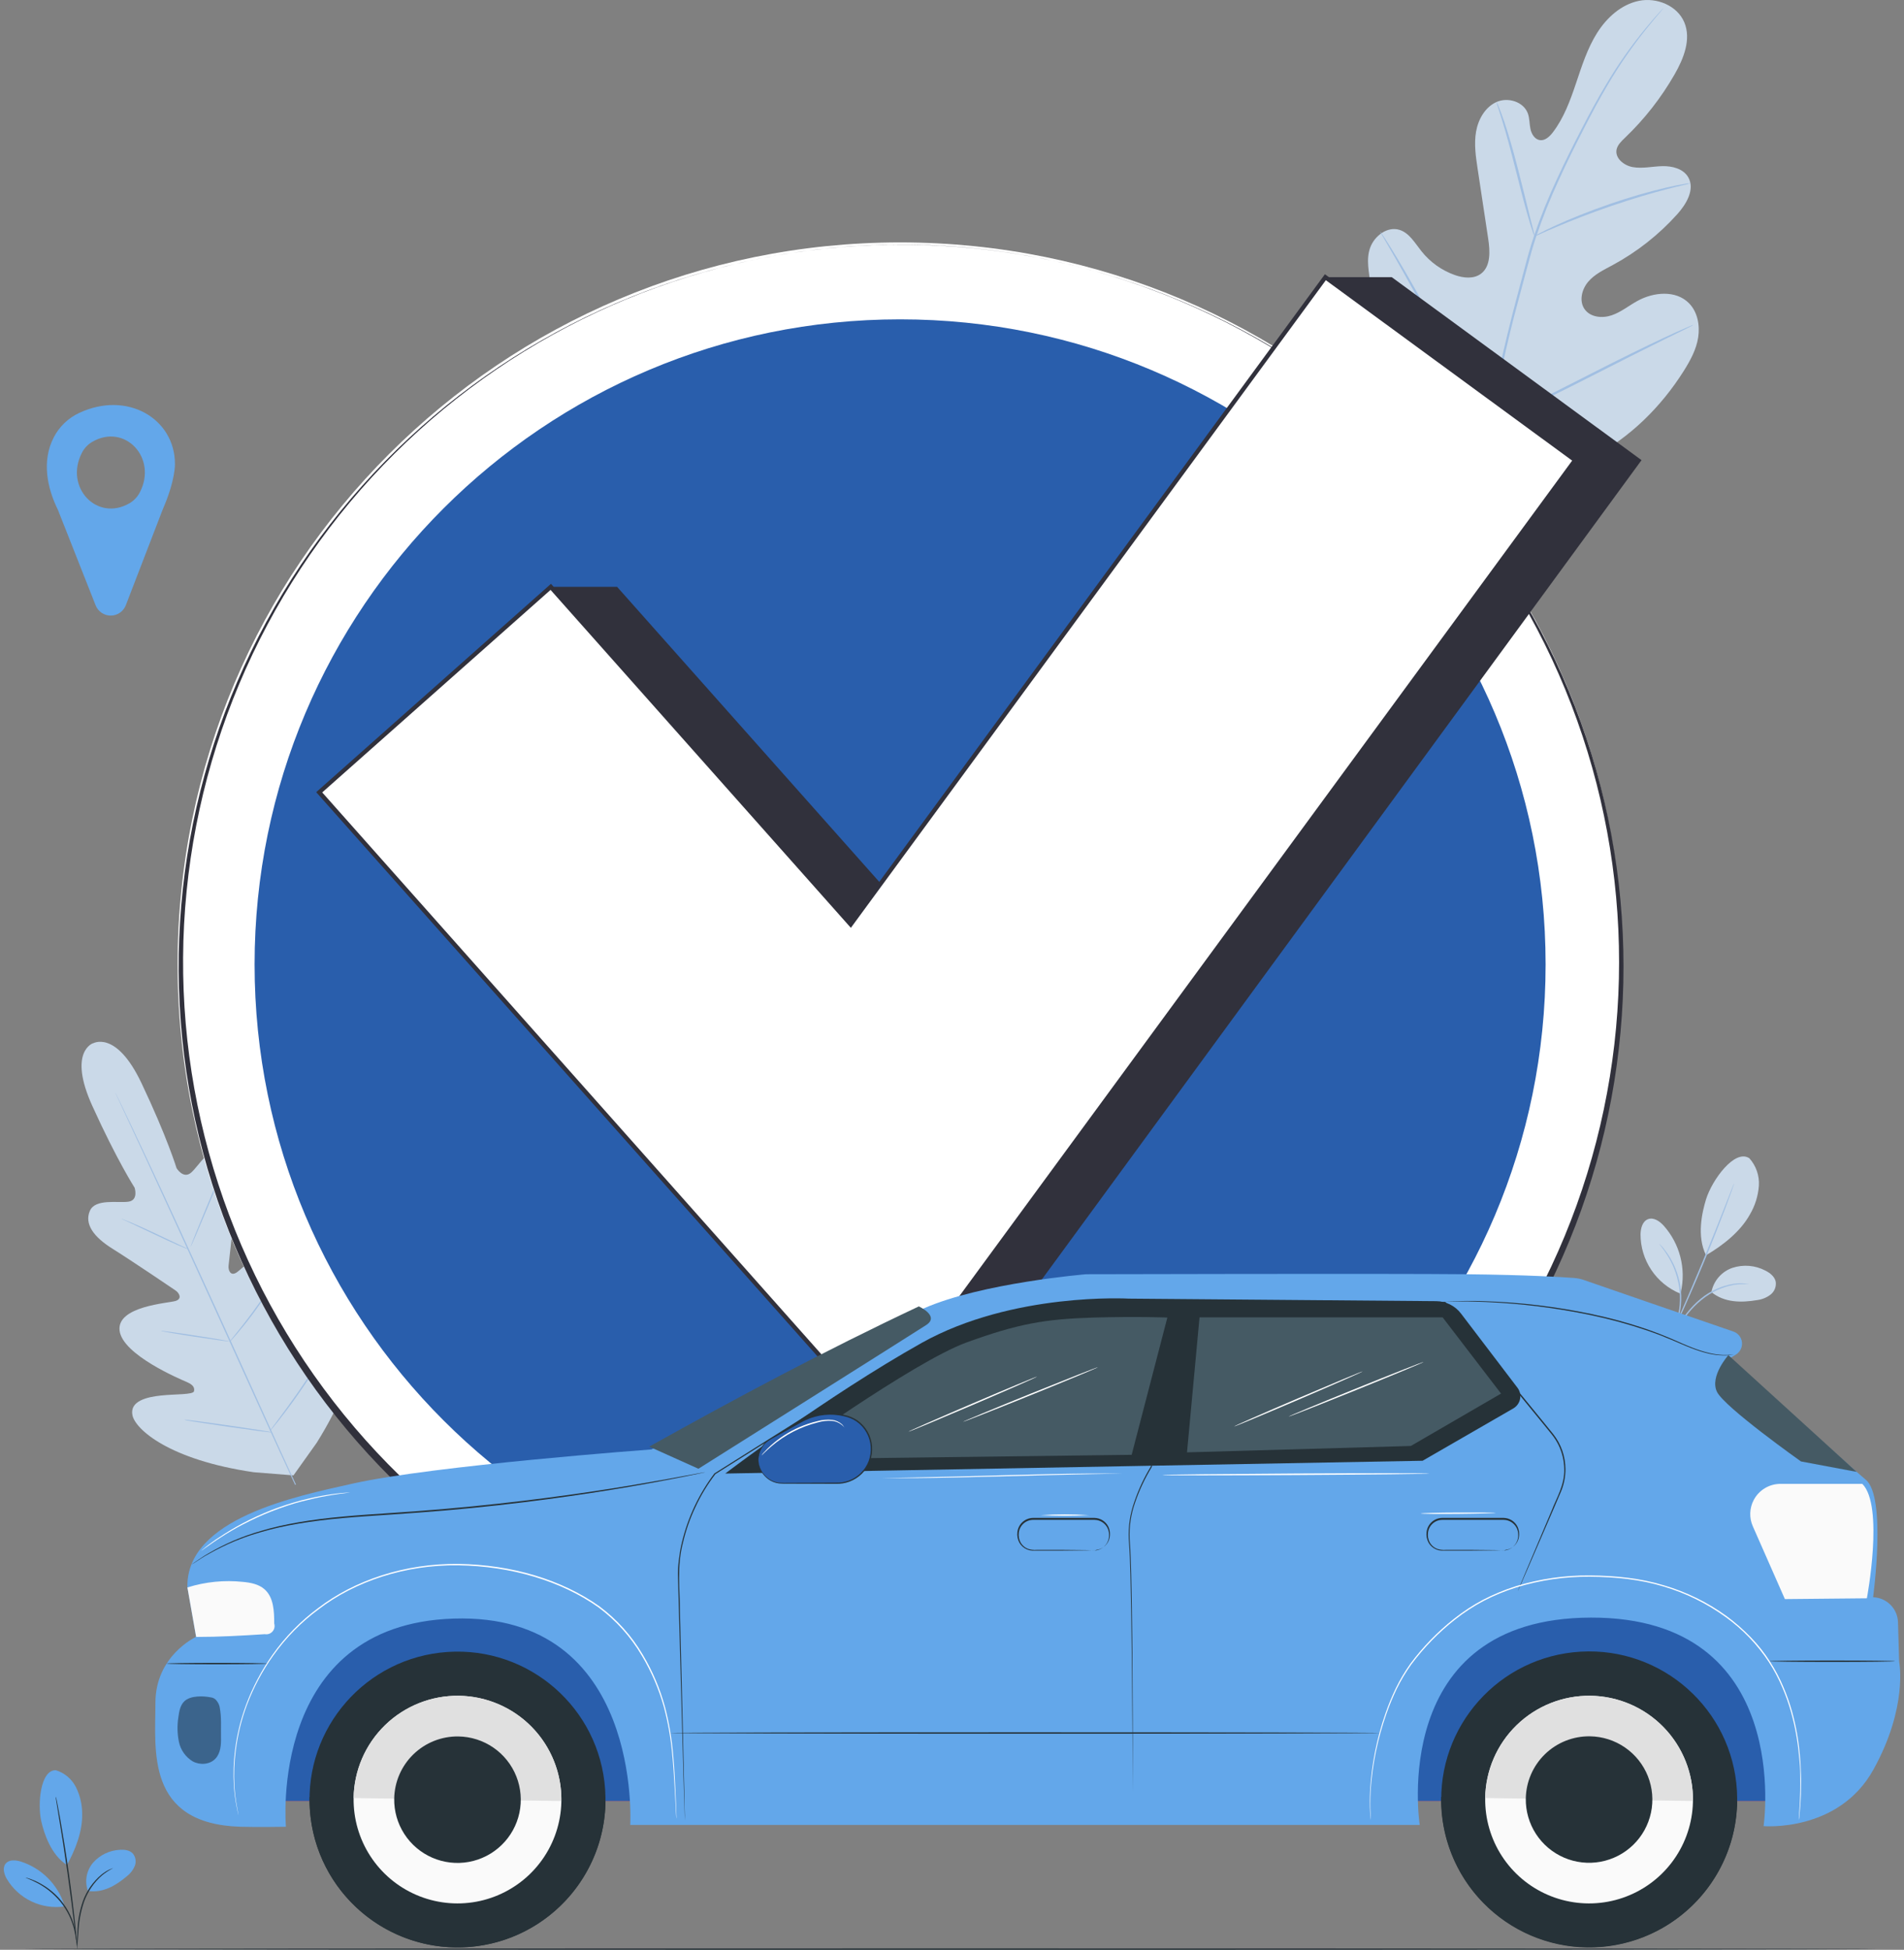 <svg width="251" height="257" viewBox="0 0 251 257" fill="none" xmlns="http://www.w3.org/2000/svg">
<rect x="0" y="0" width="251" height="257" fill="#808080" stroke="none"/>
<g clip-path="url(#clip0_358_1182)">
<path d="M230.598 152.648C231.045 153.141 231.388 153.72 231.606 154.349C231.824 154.978 231.913 155.645 231.867 156.309C231.767 157.639 231.363 158.928 230.686 160.076C229.446 162.324 227.123 164.157 224.903 165.45C223.626 162.9 224.414 159.683 224.903 158.08C225.694 155.53 228.669 151.435 230.584 152.648" fill="#CAD9E8"/>
<path d="M225.613 170.296C225.755 169.566 226.088 168.886 226.578 168.325C227.068 167.765 227.697 167.343 228.403 167.105C229.11 166.876 229.856 166.791 230.596 166.853C231.337 166.916 232.058 167.125 232.716 167.469C233.333 167.779 233.938 168.245 234.087 168.926C234.136 169.244 234.1 169.57 233.982 169.869C233.864 170.169 233.669 170.432 233.417 170.631C232.904 171.026 232.297 171.277 231.655 171.36C229.489 171.724 227.323 171.695 225.613 170.311" fill="#CAD9E8"/>
<path d="M220.085 176.486C220.162 176.327 220.252 176.175 220.355 176.031C220.556 175.714 220.818 175.302 221.136 174.818C221.807 173.812 222.733 172.362 224.209 171.174C225.452 170.151 226.945 169.475 228.534 169.218C229.017 169.146 229.507 169.133 229.993 169.178C230.124 169.189 230.254 169.208 230.383 169.236C230.47 169.236 230.518 169.261 230.518 169.269C229.865 169.23 229.21 169.256 228.563 169.349C227.011 169.641 225.558 170.319 224.337 171.32C222.879 172.471 221.952 173.896 221.256 174.879C220.891 175.382 220.629 175.787 220.425 176.06C220.327 176.213 220.213 176.356 220.085 176.486Z" fill="#A1BFE2"/>
<path d="M228.611 155.974C228.595 156.05 228.573 156.124 228.545 156.196L228.334 156.819C228.144 157.359 227.86 158.138 227.502 159.096C226.773 161.013 225.756 163.647 224.556 166.529C223.356 169.411 222.211 171.994 221.354 173.856C220.928 174.785 220.574 175.535 220.326 176.042C220.206 176.286 220.107 176.482 220.034 176.635C220.001 176.704 219.963 176.771 219.921 176.836C219.937 176.76 219.962 176.686 219.998 176.617C220.067 176.461 220.151 176.253 220.257 176.012L221.234 173.794C222.058 171.925 223.185 169.331 224.385 166.449C225.584 163.567 226.631 160.944 227.378 159.042L228.264 156.787L228.512 156.174C228.537 156.104 228.57 156.037 228.611 155.974Z" fill="#A1BFE2"/>
<path d="M221.58 170.318C221.93 168.788 221.909 167.196 221.519 165.675C221.13 164.155 220.383 162.749 219.341 161.574C218.809 160.984 218.025 160.419 217.274 160.689C216.523 160.958 216.282 161.898 216.268 162.696C216.266 164.361 216.757 165.989 217.68 167.375C218.602 168.762 219.915 169.844 221.453 170.485" fill="#CAD9E8"/>
<path d="M218.744 163.953C218.875 164.064 218.997 164.186 219.108 164.317C219.238 164.461 219.36 164.612 219.473 164.769C219.604 164.955 219.776 165.152 219.925 165.4C220.099 165.659 220.259 165.928 220.403 166.205C220.575 166.521 220.73 166.847 220.866 167.181C221.177 167.948 221.4 168.747 221.53 169.564C221.647 170.382 221.669 171.211 221.595 172.034C221.56 172.393 221.505 172.749 221.431 173.102C221.371 173.409 221.292 173.712 221.194 174.009C221.121 174.256 221.035 174.499 220.935 174.737C220.866 174.919 220.785 175.097 220.695 175.269C220.629 175.422 220.55 175.568 220.458 175.706C220.417 175.706 220.757 175.062 221.07 173.969C221.156 173.672 221.226 173.37 221.278 173.065C221.346 172.718 221.395 172.368 221.424 172.016C221.486 171.205 221.46 170.391 221.347 169.586C221.216 168.785 221.002 168 220.709 167.243C220.563 166.879 220.428 166.569 220.268 166.274C220.13 165.997 219.978 165.727 219.812 165.465C219.218 164.5 218.711 163.982 218.744 163.953Z" fill="#A1BFE2"/>
<path d="M12.271 137.499C12.271 137.499 8.916 138.592 12.169 145.766C15.421 152.939 17.744 156.546 17.744 156.546C17.744 156.546 18.302 158.204 16.916 158.393C15.531 158.583 12.54 157.956 11.844 159.607C11.115 161.319 12.315 163.02 14.812 164.58C17.31 166.139 22.659 169.764 23.141 170.092C23.622 170.42 24.067 171.185 23.141 171.477C22.214 171.768 15.385 172.147 15.764 175.375C16.143 178.603 23.819 181.809 24.65 182.173C25.482 182.538 25.668 182.902 25.576 183.372C25.485 183.842 23.177 183.736 21.241 183.937C19.305 184.137 17.088 184.687 17.459 186.534C17.831 188.382 22.28 192.422 33.46 194.051L38.689 194.466L41.745 190.178C47.736 180.607 47.52 174.592 46.353 173.134C45.187 171.677 43.327 172.981 41.93 174.337C40.534 175.692 39.105 177.506 38.692 177.277C38.28 177.047 38.12 176.668 38.379 175.797C38.638 174.927 41.15 167.003 38.929 164.627C36.709 162.252 32.001 167.207 31.184 167.728C30.368 168.249 30.072 167.4 30.131 166.831C30.189 166.263 30.882 159.832 31.305 156.921C31.728 154.01 31.199 152.003 29.431 151.456C27.724 150.917 26.258 153.606 25.219 154.539C24.18 155.471 23.276 153.974 23.276 153.974C23.276 153.974 22.032 149.883 18.648 142.756C15.264 135.63 12.205 137.55 12.205 137.55" fill="#CAD9E8"/>
<path d="M38.904 195.723C36.439 190.48 32.217 181.088 28.548 173.039C24.88 164.991 21.555 157.719 19.119 152.462C17.897 149.842 16.909 147.726 16.224 146.243L15.44 144.549L15.239 144.108C15.192 144.006 15.173 143.955 15.173 143.955C15.173 143.955 15.203 144.002 15.254 144.101C15.305 144.199 15.374 144.348 15.469 144.534L16.282 146.214C16.986 147.671 17.992 149.791 19.221 152.407C21.686 157.65 25.029 164.922 28.701 172.967C32.373 181.011 36.574 190.411 39.013 195.668" fill="#A1BFE2"/>
<path d="M16.004 160.649C16.13 160.675 16.252 160.715 16.369 160.769C16.595 160.853 16.923 160.988 17.324 161.155C18.127 161.494 19.224 161.989 20.427 162.554L23.498 164.011L24.431 164.449C24.549 164.494 24.662 164.553 24.767 164.624C24.641 164.598 24.519 164.559 24.402 164.507C24.172 164.42 23.848 164.288 23.447 164.117C22.645 163.771 21.554 163.261 20.355 162.693L17.273 161.235L16.34 160.802C16.223 160.763 16.11 160.712 16.004 160.649Z" fill="#A1BFE2"/>
<path d="M25.135 164.317C25.095 164.317 26.017 161.993 27.195 159.166C28.373 156.338 29.383 154.065 29.405 154.065C29.427 154.065 28.526 156.386 27.345 159.213C26.163 162.04 25.179 164.332 25.135 164.317Z" fill="#A1BFE2"/>
<path d="M30.211 176.923C30.277 176.811 30.354 176.706 30.441 176.61L31.101 175.79C31.655 175.098 32.421 174.14 33.227 173.05C34.032 171.961 34.729 170.952 35.228 170.219L35.819 169.349C35.884 169.236 35.962 169.132 36.053 169.039C36.003 169.159 35.942 169.274 35.87 169.382C35.746 169.596 35.56 169.906 35.323 170.281C34.849 171.032 34.167 172.056 33.358 173.149C32.548 174.242 31.768 175.189 31.188 175.867C30.896 176.202 30.659 176.471 30.488 176.654C30.406 176.753 30.313 176.844 30.211 176.923Z" fill="#A1BFE2"/>
<path d="M21.219 175.422C21.341 175.417 21.463 175.426 21.583 175.448L22.55 175.568C23.363 175.677 24.486 175.841 25.726 176.034C26.965 176.228 28.085 176.399 28.898 176.544L29.853 176.719C29.978 176.733 30.1 176.761 30.218 176.803C30.096 176.811 29.974 176.804 29.853 176.781L28.887 176.657C28.07 176.548 26.947 176.384 25.707 176.195C24.468 176.005 23.348 175.83 22.539 175.681L21.583 175.51C21.459 175.496 21.336 175.467 21.219 175.422Z" fill="#A1BFE2"/>
<path d="M24.286 187.121C24.438 187.12 24.591 187.132 24.741 187.157L25.981 187.307C27.024 187.445 28.464 187.642 30.054 187.871C31.644 188.101 33.084 188.316 34.127 188.48L35.356 188.684C35.509 188.708 35.659 188.747 35.805 188.8C35.652 188.802 35.499 188.789 35.349 188.764L34.109 188.615C33.066 188.476 31.622 188.279 30.032 188.05C28.442 187.82 27.002 187.605 25.963 187.442L24.734 187.238C24.581 187.214 24.431 187.175 24.286 187.121Z" fill="#A1BFE2"/>
<path d="M35.538 188.662C35.621 188.521 35.715 188.388 35.819 188.261L36.617 187.19C37.292 186.287 38.218 185.037 39.203 183.627C40.187 182.217 41.048 180.92 41.664 179.984L42.393 178.865C42.475 178.725 42.569 178.592 42.674 178.468C42.609 178.619 42.533 178.764 42.444 178.902C42.288 179.175 42.054 179.565 41.759 180.046C41.168 181.007 40.322 182.319 39.338 183.729C38.353 185.139 37.409 186.381 36.709 187.27C36.344 187.711 36.07 188.065 35.866 188.305C35.77 188.435 35.66 188.555 35.538 188.662Z" fill="#A1BFE2"/>
<path d="M194.623 62.906C185.281 58.206 181.766 47.491 180.672 37.559C180.49 35.901 180.056 34.189 180.632 32.63C181.208 31.07 182.9 29.813 184.479 30.294C185.788 30.695 186.528 32.043 187.396 33.121C188.539 34.561 190.066 35.648 191.801 36.258C192.931 36.652 194.28 36.797 195.236 36.076C196.545 35.085 196.432 33.096 196.184 31.456C195.722 28.401 195.26 25.345 194.798 22.29C194.55 20.65 194.302 18.974 194.587 17.346C194.871 15.717 195.794 14.103 197.292 13.44C198.791 12.777 200.851 13.4 201.416 14.959C201.65 15.608 201.613 16.318 201.755 16.996C201.898 17.674 202.328 18.377 203.002 18.471C203.677 18.566 204.275 18.009 204.698 17.459C206.157 15.557 206.995 13.258 207.761 10.981C208.527 8.704 209.26 6.379 210.536 4.35C211.812 2.321 213.73 0.583 216.064 0.109C218.397 -0.364 221.11 0.725 222.04 2.947C222.97 5.17 221.96 7.716 220.76 9.8C218.988 12.895 216.777 15.717 214.197 18.18C213.734 18.625 213.231 19.102 213.103 19.736C212.902 20.883 214.098 21.82 215.232 22.024C216.512 22.253 217.825 21.933 219.127 21.9C220.429 21.867 221.898 22.228 222.554 23.357C223.47 24.938 222.321 26.898 221.096 28.25C218.662 30.955 215.781 33.221 212.578 34.95C211.433 35.566 210.219 36.138 209.369 37.136C208.519 38.135 208.14 39.687 208.899 40.758C209.657 41.829 211.218 41.978 212.45 41.563C213.683 41.148 214.715 40.295 215.852 39.668C217.985 38.488 220.924 38.211 222.653 39.964C223.787 41.108 224.111 42.878 223.867 44.474C223.623 46.07 222.824 47.527 221.967 48.89C218.963 53.651 214.828 57.736 209.854 60.304C204.88 62.873 200.104 64.064 194.623 62.916" fill="#CAD9E8"/>
<path d="M196.282 56.34C197.011 51.141 198.295 45.512 199.833 39.668C200.222 38.211 200.606 36.771 200.986 35.347C201.35 33.93 201.748 32.524 202.203 31.169C203.084 28.575 204.108 26.031 205.27 23.55C206.364 21.171 207.487 18.956 208.552 16.894C209.617 14.832 210.656 12.926 211.673 11.232C213.263 8.543 215.064 5.985 217.059 3.581C217.763 2.732 218.331 2.091 218.722 1.661L219.17 1.177C219.219 1.12 219.273 1.068 219.331 1.02C219.29 1.084 219.244 1.143 219.192 1.199L218.769 1.705C218.404 2.146 217.839 2.798 217.15 3.658C215.196 6.078 213.428 8.642 211.859 11.327C210.856 13.025 209.835 14.93 208.778 16.992C207.72 19.055 206.608 21.277 205.525 23.652C204.376 26.128 203.362 28.663 202.488 31.249C202.036 32.593 201.664 33.988 201.281 35.409L200.125 39.73C198.628 45.205 197.437 50.759 196.559 56.366" fill="#A1BFE2"/>
<path d="M202.291 31.147C202.178 30.932 202.09 30.704 202.029 30.469C201.876 30.028 201.664 29.376 201.445 28.582C200.975 26.982 200.403 24.753 199.783 22.29C199.163 19.827 198.561 17.608 198.069 16.02C197.825 15.225 197.62 14.581 197.474 14.14C197.383 13.915 197.318 13.68 197.281 13.44C197.406 13.649 197.508 13.87 197.588 14.1C197.766 14.53 198.003 15.164 198.273 15.95C198.82 17.528 199.458 19.747 200.096 22.213C200.734 24.68 201.252 26.844 201.671 28.527L202.16 30.436C202.227 30.668 202.271 30.906 202.291 31.147Z" fill="#A1BFE2"/>
<path d="M222.831 24.155C222.563 24.255 222.286 24.329 222.003 24.377C221.467 24.505 220.694 24.683 219.743 24.935C217.839 25.423 215.236 26.188 212.395 27.157C209.555 28.126 207.031 29.125 205.223 29.897C204.315 30.261 203.589 30.604 203.082 30.826C202.828 30.956 202.564 31.063 202.291 31.147C202.519 30.979 202.764 30.835 203.02 30.717C203.509 30.462 204.224 30.101 205.124 29.697C206.915 28.873 209.442 27.846 212.286 26.866C214.713 26.026 217.181 25.31 219.681 24.72C220.64 24.497 221.427 24.355 221.971 24.261C222.253 24.198 222.542 24.163 222.831 24.155Z" fill="#A1BFE2"/>
<path d="M196.486 55.914C196.486 55.914 196.413 55.837 196.304 55.677L195.83 54.967C195.425 54.347 194.86 53.437 194.178 52.303C192.807 50.034 191.017 46.839 189.073 43.286C187.129 39.734 185.383 36.528 184.067 34.233L182.495 31.518C182.327 31.223 182.189 30.979 182.072 30.79C182.017 30.706 181.974 30.616 181.944 30.52C182.013 30.592 182.074 30.672 182.127 30.757C182.251 30.95 182.407 31.183 182.597 31.467C183.002 32.087 183.567 32.998 184.252 34.134C185.62 36.4 187.41 39.599 189.357 43.148C191.305 46.696 193.048 49.906 194.364 52.201L195.936 54.916L196.358 55.644C196.412 55.729 196.455 55.819 196.486 55.914Z" fill="#A1BFE2"/>
<path d="M223.229 42.827C223.149 42.892 223.061 42.944 222.966 42.984L222.19 43.374L219.327 44.78C216.91 45.968 213.591 47.647 209.923 49.516C206.255 51.385 202.918 53.029 200.475 54.169C199.254 54.737 198.258 55.189 197.558 55.484L196.756 55.823C196.667 55.87 196.571 55.904 196.472 55.921C196.551 55.859 196.638 55.807 196.731 55.768L197.507 55.378L200.37 53.968C202.787 52.781 206.109 51.101 209.777 49.232C213.446 47.363 216.782 45.724 219.225 44.583C220.447 44.015 221.439 43.563 222.142 43.264L222.941 42.925C223.033 42.882 223.13 42.849 223.229 42.827Z" fill="#A1BFE2"/>
<path d="M23.064 61.157C23.064 55.215 16.814 51.447 10.44 54.428C8.999 55.1 7.821 56.23 7.089 57.641C5.485 60.741 6.192 64.286 7.647 67.23L12.606 79.789C12.764 80.189 13.039 80.531 13.396 80.772C13.752 81.013 14.173 81.141 14.603 81.139C15.034 81.137 15.453 81.006 15.807 80.761C16.162 80.517 16.433 80.172 16.588 79.77L21.452 67.146C23.137 63.303 23.064 61.157 23.064 61.157ZM17.077 66.33C12.792 68.819 8.449 64.221 10.801 59.678C11.107 59.078 11.579 58.578 12.161 58.239C16.446 55.746 20.789 60.348 18.437 64.888C18.129 65.487 17.658 65.988 17.077 66.33Z" fill="#63A7EA"/>
<path d="M247.426 256.905C247.426 256.956 192.73 257 125.294 257C57.858 257 3.14 256.956 3.14 256.905C3.14 256.854 57.836 256.811 125.294 256.811C192.752 256.811 247.426 256.854 247.426 256.905Z" fill="#263238"/>
<path d="M118.658 222.279C171.259 222.279 213.901 179.673 213.901 127.116C213.901 74.558 171.259 31.952 118.658 31.952C66.056 31.952 23.414 74.558 23.414 127.116C23.414 179.673 66.056 222.279 118.658 222.279Z" fill="white"/>
<path d="M118.658 222.563C95.05 222.531 72.296 213.739 54.809 197.893C37.321 182.047 26.348 160.276 24.017 136.804C21.685 113.331 28.162 89.83 42.191 70.859C56.221 51.888 76.802 38.8 99.943 34.132C123.084 29.465 147.135 33.551 167.431 45.599C187.727 57.647 202.821 76.797 209.785 99.335C216.75 121.874 215.088 146.193 205.122 167.576C195.157 188.959 177.597 205.882 155.851 215.062C144.085 220.037 131.434 222.589 118.658 222.563ZM118.658 32.24C95.195 32.272 72.58 41.01 55.2 56.76C37.82 72.509 26.914 94.147 24.598 117.476C22.281 140.805 28.719 164.162 42.663 183.016C56.606 201.871 77.062 214.879 100.061 219.517C123.061 224.155 146.965 220.093 167.136 208.118C187.307 196.143 202.308 177.11 209.229 154.71C216.15 132.309 214.498 108.139 204.593 86.887C194.687 65.635 177.235 48.817 155.621 39.694C143.928 34.749 131.355 32.214 118.658 32.24Z" fill="#31313C"/>
<path d="M118.657 212.14C165.654 212.14 203.753 174.073 203.753 127.116C203.753 80.158 165.654 42.091 118.657 42.091C71.66 42.091 33.562 80.158 33.562 127.116C33.562 174.073 71.66 212.14 118.657 212.14Z" fill="#295EAC"/>
<path d="M183.472 36.535H174.721L118.016 118.605L81.351 77.351H72.604L73.639 84.197L50.824 104.436L115.252 187.139H123.803L216.399 60.65L183.472 36.535Z" fill="#31313C"/>
<path d="M115.186 186.698L42.076 104.436L72.604 77.351L112.145 121.844L174.721 36.535L207.648 60.65L115.186 186.698Z" fill="white"/>
<path d="M115.208 187.15L114.975 186.888L41.682 104.414L72.633 76.951L72.822 77.162L112.123 121.399L174.659 36.145L208.045 60.596L207.877 60.822L115.208 187.15ZM42.477 104.447L115.164 186.25L207.254 60.712L174.783 36.932L112.167 122.295L72.578 77.752L42.477 104.447Z" fill="#31313C"/>
<path d="M7.363 233.326C7.934 233.502 8.464 233.792 8.92 234.178C9.376 234.565 9.749 235.039 10.017 235.574C10.549 236.646 10.827 237.827 10.83 239.024C10.903 241.33 9.948 243.807 8.821 245.822C6.666 244.434 5.806 241.589 5.456 240.12C4.909 237.796 5.328 233.26 7.363 233.326Z" fill="#63A7EA"/>
<path d="M11.589 249.243C11.364 248.614 11.31 247.936 11.431 247.279C11.553 246.622 11.846 246.009 12.281 245.502C12.726 245.003 13.266 244.597 13.868 244.308C14.471 244.019 15.125 243.853 15.793 243.818C16.409 243.778 17.091 243.858 17.511 244.31C17.695 244.533 17.816 244.8 17.862 245.085C17.909 245.37 17.878 245.662 17.773 245.932C17.556 246.468 17.2 246.937 16.741 247.29C15.235 248.569 13.543 249.531 11.589 249.243Z" fill="#63A7EA"/>
<path d="M10.152 256.566C10.138 256.408 10.138 256.248 10.152 256.089C10.152 255.754 10.181 255.32 10.199 254.796C10.213 253.362 10.46 251.939 10.928 250.584C11.419 249.225 12.262 248.02 13.371 247.094C13.708 246.821 14.075 246.589 14.466 246.401C14.571 246.35 14.679 246.305 14.79 246.267C14.828 246.248 14.868 246.236 14.91 246.23C14.393 246.498 13.904 246.818 13.452 247.185C12.384 248.119 11.571 249.309 11.089 250.642C10.633 251.984 10.378 253.386 10.334 254.803C10.298 255.349 10.265 255.79 10.236 256.093C10.221 256.253 10.193 256.411 10.152 256.566Z" fill="#263238"/>
<path d="M7.363 236.805C7.385 236.87 7.402 236.937 7.414 237.005C7.445 237.156 7.485 237.349 7.534 237.585C7.636 238.087 7.775 238.82 7.935 239.723C8.26 241.545 8.664 244.037 9.062 246.813C9.459 249.589 9.755 252.114 9.944 253.943C10.039 254.858 10.108 255.597 10.152 256.107C10.17 256.351 10.185 256.544 10.196 256.697C10.202 256.767 10.202 256.836 10.196 256.905C10.173 256.839 10.159 256.771 10.156 256.701C10.138 256.552 10.112 256.337 10.079 256.115C10.017 255.583 9.926 254.85 9.82 253.954C9.598 252.132 9.281 249.615 8.89 246.839C8.5 244.062 8.107 241.556 7.797 239.741C7.651 238.852 7.534 238.124 7.45 237.596C7.414 237.355 7.385 237.162 7.359 237.009C7.351 236.941 7.353 236.872 7.363 236.805Z" fill="#263238"/>
<path d="M8.482 251.101C8.051 249.76 7.307 248.541 6.311 247.544C5.315 246.548 4.095 245.802 2.753 245.37C2.068 245.159 1.207 245.079 0.752 245.633C0.296 246.186 0.536 247.021 0.89 247.644C1.651 248.931 2.777 249.963 4.125 250.612C5.472 251.26 6.982 251.495 8.464 251.287" fill="#63A7EA"/>
<path d="M3.377 247.484C3.524 247.507 3.668 247.546 3.807 247.6C3.975 247.649 4.139 247.709 4.299 247.779C4.517 247.861 4.73 247.954 4.937 248.059C5.188 248.18 5.431 248.315 5.667 248.464C5.946 248.628 6.215 248.809 6.473 249.007C7.667 249.9 8.623 251.072 9.258 252.42C9.398 252.714 9.52 253.016 9.623 253.324C9.719 253.588 9.799 253.858 9.86 254.133C9.917 254.358 9.961 254.587 9.991 254.818C10.023 254.99 10.044 255.164 10.053 255.339C10.066 255.487 10.066 255.635 10.053 255.783C10.013 255.783 9.988 255.149 9.732 254.162C9.659 253.918 9.59 253.648 9.481 253.368C9.375 253.068 9.254 252.775 9.116 252.49C8.796 251.833 8.404 251.215 7.946 250.646C7.478 250.086 6.952 249.577 6.378 249.127C6.126 248.931 5.864 248.749 5.594 248.58C5.358 248.429 5.115 248.29 4.864 248.165C3.978 247.695 3.351 247.516 3.377 247.484Z" fill="#263238"/>
<path d="M235.433 207.731H33.124V237.392H235.433V207.731Z" fill="#E8505B"/>
<path d="M235.433 207.731H33.124V237.392H235.433V207.731Z" fill="#295EAC"/>
<path d="M61.622 256.636C72.372 255.913 80.5 246.62 79.776 235.879C79.053 225.139 69.752 217.017 59.002 217.74C48.252 218.463 40.124 227.756 40.848 238.497C41.571 249.238 50.872 257.359 61.622 256.636Z" fill="#263238"/>
<path d="M40.807 236.863C40.807 236.881 40.807 236.896 40.807 236.914C40.733 242.084 42.717 247.071 46.322 250.779C49.928 254.487 54.861 256.612 60.035 256.687C65.209 256.761 70.2 254.779 73.911 251.176C77.622 247.573 79.749 242.645 79.823 237.475C79.823 237.475 79.823 237.443 79.823 237.424L40.807 236.863Z" fill="#263238"/>
<path d="M46.616 236.998C46.576 239.705 47.34 242.362 48.812 244.635C50.283 246.907 52.397 248.693 54.884 249.765C57.371 250.838 60.121 251.149 62.786 250.66C65.45 250.17 67.91 248.902 69.853 247.016C71.796 245.13 73.136 242.711 73.703 240.064C74.27 237.417 74.038 234.662 73.037 232.146C72.037 229.631 70.312 227.468 68.081 225.932C65.85 224.397 63.214 223.556 60.505 223.518C56.874 223.466 53.372 224.857 50.767 227.385C48.163 229.913 46.669 233.371 46.616 236.998Z" fill="#FAFAFA"/>
<path d="M60.505 223.514C56.874 223.462 53.371 224.852 50.766 227.38C48.161 229.908 46.669 233.367 46.616 236.994L74.004 237.388C74.029 235.591 73.7 233.807 73.036 232.138C72.371 230.468 71.384 228.946 70.13 227.657C68.877 226.369 67.382 225.34 65.73 224.629C64.079 223.918 62.303 223.539 60.505 223.514Z" fill="#E0E0E0"/>
<path d="M51.968 237.075C51.941 238.724 52.404 240.344 53.299 241.73C54.194 243.117 55.48 244.206 56.995 244.862C58.51 245.517 60.186 245.709 61.81 245.412C63.434 245.116 64.933 244.345 66.118 243.196C67.304 242.048 68.121 240.574 68.468 238.961C68.814 237.348 68.674 235.669 68.064 234.136C67.455 232.603 66.404 231.285 65.045 230.349C63.685 229.413 62.079 228.9 60.428 228.877C58.219 228.845 56.087 229.69 54.501 231.227C52.915 232.764 52.004 234.867 51.968 237.075Z" fill="#263238"/>
<path d="M210.632 256.62C221.388 255.996 229.602 246.779 228.978 236.032C228.354 225.285 219.128 217.078 208.372 217.702C197.616 218.325 189.403 227.543 190.027 238.29C190.651 249.037 199.876 257.243 210.632 256.62Z" fill="#263238"/>
<path d="M189.981 236.863C189.981 236.881 189.981 236.896 189.981 236.914C189.906 242.084 191.89 247.071 195.496 250.779C199.102 254.487 204.034 256.612 209.208 256.687C214.382 256.761 219.373 254.779 223.085 251.176C226.796 247.573 228.922 242.645 228.997 237.475C228.997 237.475 228.997 237.443 228.997 237.424L189.981 236.863Z" fill="#263238"/>
<path d="M195.79 236.998C195.749 239.704 196.514 242.362 197.985 244.634C199.457 246.907 201.57 248.692 204.057 249.765C206.544 250.837 209.294 251.149 211.958 250.66C214.623 250.171 217.082 248.903 219.025 247.018C220.969 245.132 222.309 242.713 222.876 240.066C223.443 237.419 223.212 234.664 222.212 232.149C221.212 229.633 219.488 227.471 217.258 225.934C215.027 224.398 212.391 223.557 209.682 223.518C206.051 223.465 202.548 224.856 199.942 227.384C197.337 229.912 195.843 233.37 195.79 236.998Z" fill="#FAFAFA"/>
<path d="M209.682 223.51C206.051 223.459 202.548 224.85 199.943 227.377C197.338 229.905 195.844 233.363 195.79 236.991L223.178 237.384C223.228 233.757 221.835 230.257 219.304 227.656C216.774 225.054 213.313 223.563 209.682 223.51Z" fill="#E0E0E0"/>
<path d="M201.142 237.074C201.119 238.723 201.585 240.342 202.482 241.726C203.379 243.109 204.667 244.196 206.182 244.849C207.698 245.502 209.373 245.691 210.996 245.392C212.618 245.093 214.116 244.321 215.299 243.171C216.483 242.022 217.298 240.548 217.643 238.936C217.988 237.324 217.847 235.645 217.237 234.113C216.627 232.581 215.576 231.264 214.217 230.329C212.858 229.394 211.252 228.882 209.602 228.859C208.507 228.843 207.419 229.043 206.401 229.447C205.383 229.851 204.454 230.452 203.669 231.215C202.883 231.978 202.255 232.888 201.822 233.894C201.389 234.899 201.158 235.98 201.142 237.074Z" fill="#263238"/>
<path d="M85.88 191.045C85.88 191.045 57.154 193.165 46.499 195.548C38.995 197.231 24.526 200.131 24.701 209.229L25.849 215.75C25.849 215.75 20.489 218.199 20.489 224.447C20.489 230.695 19.18 240.394 31.709 240.78C33.773 240.845 37.693 240.78 37.693 240.78C37.693 240.78 35.29 214.122 59.801 213.342C84.739 212.548 83.083 240.536 83.083 240.536H187.158C187.158 240.536 182.885 213.269 209.73 213.211C236.574 213.153 232.49 240.696 232.49 240.696C232.49 240.696 242.365 241.552 246.963 233.256C251.561 224.961 250.361 219.047 250.361 219.047L250.208 213.808C250.179 212.948 249.824 212.131 249.215 211.522C248.605 210.913 247.787 210.558 246.926 210.529C246.926 210.529 248.72 197.33 245.967 195.045C243.214 192.761 228.129 178.982 228.129 178.982L228.858 178.53C229.129 178.36 229.346 178.116 229.483 177.828C229.621 177.54 229.674 177.218 229.635 176.901C229.597 176.584 229.47 176.284 229.267 176.036C229.065 175.789 228.797 175.604 228.494 175.502C222.765 173.531 211.44 169.64 208.778 168.708C208.379 168.569 207.963 168.482 207.542 168.449C205.952 168.329 201.452 168.041 193.197 167.953C183.133 167.848 143.19 167.953 143.19 167.953C143.19 167.953 129.443 169.083 121.786 172.453C113.757 176.012 85.88 191.045 85.88 191.045Z" fill="#63A7EA"/>
<g opacity="0.4">
<path d="M27.782 223.725C26.739 223.514 25.142 223.492 24.347 224.199C23.756 224.724 23.618 225.573 23.512 226.356C23.344 227.428 23.369 228.521 23.585 229.584C23.694 230.116 23.913 230.62 24.227 231.064C24.54 231.508 24.943 231.882 25.408 232.163C26.36 232.681 27.665 232.593 28.405 231.799C29.084 231.07 29.16 229.977 29.135 229.001C29.109 227.595 29.222 226.407 28.963 225.022C28.905 224.731 28.781 224.456 28.599 224.221C28.508 224.079 28.386 223.961 28.241 223.874C28.097 223.788 27.935 223.735 27.767 223.722" fill="black"/>
</g>
<path d="M25.857 215.761C28.905 215.761 31.862 215.594 34.907 215.397C35.091 215.43 35.281 215.416 35.459 215.355C35.636 215.294 35.795 215.189 35.919 215.049C36.044 214.91 36.131 214.74 36.172 214.557C36.212 214.375 36.205 214.184 36.15 214.005C36.15 212.373 36.085 210.518 34.845 209.455C34.087 208.802 33.047 208.602 32.056 208.507C29.582 208.242 27.081 208.49 24.708 209.236L25.857 215.761Z" fill="#FAFAFA"/>
<path d="M89.176 239.702C89.176 239.702 89.176 239.614 89.154 239.443C89.132 239.272 89.125 239.009 89.103 238.678C89.067 238 89.012 237.009 88.943 235.738C88.874 234.466 88.786 232.899 88.604 231.092C88.415 229.046 88.056 227.019 87.528 225.033C86.862 222.633 85.875 220.334 84.593 218.199C83.139 215.736 81.209 213.587 78.915 211.877C73.996 208.38 67.349 206.412 60.395 206.318C53.442 206.223 46.802 208.434 42.003 212.118C39.702 213.817 37.686 215.871 36.03 218.202C34.587 220.228 33.413 222.433 32.537 224.76C31.822 226.685 31.333 228.687 31.078 230.724C30.875 232.263 30.815 233.817 30.9 235.366C30.959 236.344 31.081 237.318 31.264 238.281C31.323 238.608 31.37 238.86 31.399 239.035C31.428 239.21 31.439 239.293 31.439 239.293C31.439 239.293 31.417 239.21 31.381 239.038C31.345 238.867 31.294 238.616 31.228 238.288C31.029 237.327 30.898 236.353 30.834 235.373C30.735 233.82 30.784 232.261 30.98 230.717C31.233 228.668 31.722 226.656 32.438 224.72C33.311 222.373 34.485 220.149 35.932 218.104C37.591 215.753 39.614 213.682 41.926 211.969C46.747 208.271 53.413 206.052 60.421 206.139C67.429 206.227 74.088 208.212 79.047 211.746C81.356 213.472 83.296 215.643 84.753 218.129C86.032 220.28 87.014 222.594 87.67 225.008C88.191 227.003 88.543 229.038 88.72 231.092C88.892 232.914 88.968 234.466 89.027 235.745C89.085 237.024 89.125 238.007 89.154 238.689C89.154 239.02 89.176 239.275 89.183 239.454C89.191 239.632 89.176 239.702 89.176 239.702Z" fill="white"/>
<path d="M90.281 240.171V239.953L90.259 239.304C90.259 238.732 90.215 237.887 90.179 236.787C90.117 234.579 90.026 231.344 89.909 227.234C89.792 223.124 89.657 218.126 89.501 212.406C89.464 210.975 89.424 209.499 89.38 207.979C89.355 207.205 89.389 206.43 89.482 205.662C89.537 205.276 89.592 204.882 89.647 204.489C89.701 204.095 89.807 203.709 89.891 203.315C90.674 200.015 92.135 196.913 94.183 194.207L112.207 182.862L117.071 179.801C118.711 178.703 120.433 177.733 122.223 176.901C124.045 176.05 125.914 175.305 127.821 174.668C128.776 174.333 129.757 174.056 130.738 173.764C131.719 173.473 132.718 173.233 133.731 173.036C137.553 172.215 141.439 171.728 145.345 171.578C149.093 171.395 152.848 171.408 156.594 171.615H156.7L156.678 171.721C154.95 179.433 153.323 186.706 151.832 193.369C150.937 194.836 150.204 196.394 149.644 198.018C149.093 199.56 148.846 201.195 148.915 202.831C149.039 204.43 149.083 205.997 149.123 207.513C149.163 209.028 149.181 210.507 149.21 211.936C149.294 217.656 149.316 222.647 149.331 226.757C149.345 230.866 149.331 234.094 149.331 236.302C149.331 237.395 149.331 238.248 149.331 238.82C149.331 239.104 149.331 239.319 149.331 239.465C149.331 239.61 149.331 239.683 149.331 239.683C149.331 239.683 149.331 239.61 149.331 239.465C149.331 239.319 149.331 239.1 149.331 238.82C149.331 238.248 149.331 237.402 149.331 236.302C149.331 234.116 149.298 230.866 149.276 226.757C149.254 222.647 149.21 217.648 149.115 211.939C149.084 210.511 149.052 209.037 149.021 207.516C148.977 206.001 148.929 204.441 148.802 202.842C148.728 201.186 148.976 199.532 149.531 197.971C150.086 196.332 150.82 194.76 151.719 193.282V193.307C153.203 186.64 154.826 179.368 156.543 171.659L156.627 171.768C152.889 171.565 149.143 171.554 145.403 171.735C141.507 171.888 137.631 172.375 133.819 173.192C132.809 173.393 131.824 173.673 130.836 173.921C129.848 174.169 128.882 174.486 127.919 174.821C126.02 175.456 124.158 176.198 122.344 177.043C120.564 177.864 118.85 178.82 117.217 179.903L112.345 182.964L94.31 194.295C93.265 195.656 92.375 197.13 91.656 198.688C90.956 200.173 90.413 201.726 90.037 203.323C89.216 206.445 89.632 209.516 89.635 212.38C89.778 218.1 89.902 223.091 90 227.208C90.099 231.325 90.175 234.55 90.226 236.761C90.252 237.854 90.27 238.707 90.281 239.279C90.281 239.563 90.281 239.778 90.281 239.927C90.281 240.077 90.281 240.171 90.281 240.171Z" fill="#263238"/>
<path d="M156.5 172.22H156.671L157.17 172.201L159.107 172.154L166.286 172.012L190.491 171.6H190.539L190.568 171.637L193.959 175.783L203.644 187.649L204.738 189.001C205.788 190.314 206.362 191.943 206.368 193.624C206.376 194.647 206.176 195.661 205.78 196.604L204.687 199.155C203.275 202.434 202.134 205.057 201.339 206.893C200.942 207.797 200.632 208.504 200.42 208.992L200.176 209.535C200.121 209.658 200.088 209.72 200.088 209.72C200.088 209.72 200.11 209.651 200.158 209.527C200.205 209.403 200.289 209.214 200.384 208.977C200.592 208.485 200.887 207.775 201.27 206.864L204.552 199.104C205.179 197.457 206.284 195.723 206.207 193.61C206.191 192.536 205.942 191.478 205.478 190.509C205.234 190.006 204.936 189.53 204.588 189.092L203.494 187.744L193.795 175.889L190.411 171.742L190.484 171.779L166.275 172.143L159.096 172.227H157.16H156.5V172.22Z" fill="#263238"/>
<path d="M144.262 204.379C144.262 204.379 144.364 204.379 144.55 204.339C144.824 204.291 145.084 204.187 145.316 204.033C145.683 203.791 145.958 203.433 146.096 203.017C146.18 202.758 146.215 202.486 146.198 202.215C146.19 201.914 146.113 201.619 145.972 201.352C145.809 201.047 145.567 200.791 145.272 200.611C144.976 200.43 144.638 200.333 144.291 200.328H141.834H136.2C135.732 200.329 135.28 200.501 134.931 200.813C134.582 201.125 134.36 201.554 134.308 202.019C134.248 202.462 134.33 202.914 134.541 203.308C134.75 203.68 135.077 203.971 135.471 204.135C135.861 204.269 136.275 204.319 136.685 204.281H137.877H140.021L143.125 204.31L143.967 204.328C144.065 204.321 144.164 204.321 144.262 204.328C144.164 204.339 144.065 204.339 143.967 204.328L143.125 204.347L140.021 204.379H137.877H136.685C136.477 204.379 136.277 204.379 136.054 204.379C135.831 204.364 135.612 204.314 135.405 204.23C134.973 204.053 134.612 203.736 134.381 203.33C134.149 202.904 134.058 202.416 134.122 201.935C134.179 201.424 134.422 200.951 134.806 200.608C135.189 200.265 135.685 200.074 136.2 200.073H141.834H144.295C144.667 200.081 145.029 200.189 145.345 200.385C145.661 200.581 145.918 200.858 146.089 201.188C146.235 201.476 146.314 201.794 146.319 202.117C146.331 202.401 146.29 202.685 146.198 202.955C146.045 203.388 145.748 203.756 145.356 203.997C145.114 204.149 144.841 204.244 144.558 204.277C144.464 204.325 144.365 204.359 144.262 204.379Z" fill="#263238"/>
<path d="M198.203 204.379C198.203 204.379 198.305 204.379 198.491 204.339C198.766 204.29 199.027 204.186 199.261 204.033C199.625 203.79 199.898 203.432 200.037 203.017C200.121 202.758 200.155 202.486 200.139 202.215C200.131 201.914 200.054 201.619 199.913 201.352C199.75 201.047 199.508 200.791 199.213 200.611C198.917 200.43 198.579 200.333 198.232 200.328H195.775H190.141C189.673 200.329 189.221 200.501 188.872 200.813C188.523 201.125 188.301 201.554 188.249 202.019C188.189 202.462 188.27 202.914 188.482 203.308C188.691 203.68 189.018 203.971 189.412 204.135C189.802 204.269 190.215 204.319 190.626 204.281H191.818H193.962L197.065 204.31L197.908 204.328C198.006 204.321 198.105 204.321 198.203 204.328C198.105 204.339 198.006 204.339 197.908 204.328L197.065 204.347L193.962 204.379H191.818H190.626C190.418 204.379 190.218 204.379 189.995 204.379C189.772 204.364 189.553 204.314 189.346 204.23C188.914 204.053 188.553 203.736 188.321 203.33C188.092 202.903 188.001 202.415 188.063 201.935C188.12 201.424 188.363 200.951 188.747 200.608C189.13 200.265 189.626 200.074 190.141 200.073H195.775H198.236C198.608 200.081 198.97 200.189 199.286 200.385C199.602 200.581 199.859 200.858 200.03 201.188C200.176 201.476 200.255 201.794 200.26 202.117C200.272 202.401 200.231 202.685 200.139 202.955C199.986 203.388 199.689 203.756 199.297 203.997C199.055 204.149 198.782 204.244 198.499 204.277C198.405 204.325 198.306 204.359 198.203 204.379Z" fill="#263238"/>
<path d="M245.504 195.584H234.711C233.986 195.584 233.274 195.783 232.653 196.158C232.032 196.533 231.526 197.07 231.189 197.712C230.909 198.242 230.753 198.828 230.732 199.427C230.711 200.026 230.826 200.622 231.068 201.17L235.298 210.773L246.106 210.668C246.106 210.668 248.407 198.492 245.504 195.584Z" fill="#FAFAFA"/>
<path d="M95.605 194.225L151.296 193.202L187.541 192.538L199.494 185.642C199.722 185.51 199.919 185.331 200.073 185.117C200.226 184.903 200.333 184.659 200.385 184.401C200.437 184.143 200.433 183.877 200.375 183.621C200.316 183.364 200.204 183.123 200.045 182.913L192.599 173.134C192.217 172.631 191.724 172.223 191.159 171.94C190.594 171.657 189.971 171.507 189.339 171.502L148.798 171.17C148.798 171.17 133.535 170.285 121.509 177C108.852 184.111 95.605 194.225 95.605 194.225Z" fill="#263238"/>
<path d="M121.129 172.194C121.129 172.194 123.919 173.466 122.103 174.646C120.287 175.827 92.071 193.592 92.071 193.592L85.585 190.677C97.063 184.268 108.677 178.056 121.129 172.194Z" fill="#455A64"/>
<path d="M92.983 194.043C92.983 194.043 92.925 194.061 92.808 194.087L92.294 194.2L90.314 194.608C88.593 194.95 86.099 195.431 83.021 195.96C76.822 197.023 68.246 198.266 58.703 199.089C56.315 199.297 53.985 199.454 51.732 199.614C49.478 199.774 47.305 199.898 45.241 200.087C41.11 200.452 37.412 201.049 34.408 201.942C32.024 202.61 29.731 203.566 27.578 204.787C26.801 205.195 26.247 205.596 25.857 205.84L25.412 206.121L25.259 206.212C25.304 206.173 25.352 206.136 25.401 206.103L25.835 205.807C26.221 205.556 26.768 205.144 27.541 204.714C29.687 203.461 31.982 202.482 34.371 201.8C37.379 200.885 41.088 200.27 45.223 199.898C47.29 199.705 49.464 199.563 51.717 199.413C53.97 199.264 56.3 199.093 58.685 198.885C68.224 198.062 76.811 196.845 82.999 195.814C86.095 195.3 88.589 194.841 90.318 194.52L92.301 194.156L92.819 194.065C92.873 194.055 92.928 194.048 92.983 194.043Z" fill="#263238"/>
<path d="M249.818 218.96C249.818 219.011 246.106 219.055 241.53 219.055C236.953 219.055 233.238 219.011 233.238 218.96C233.238 218.909 236.95 218.865 241.53 218.865C246.11 218.865 249.818 218.909 249.818 218.96Z" fill="#263238"/>
<path d="M181.911 228.425C181.911 228.476 160.959 228.52 135.117 228.52C109.275 228.52 88.312 228.476 88.312 228.425C88.312 228.374 109.261 228.331 135.11 228.331C160.959 228.331 181.911 228.374 181.911 228.425Z" fill="#263238"/>
<path d="M35.203 219.273C35.203 219.324 32.238 219.368 28.584 219.368C24.931 219.368 21.97 219.324 21.97 219.273C21.97 219.222 24.931 219.178 28.584 219.178C32.238 219.178 35.203 219.222 35.203 219.273Z" fill="#263238"/>
<path d="M227.848 178.617C227.848 178.617 225.362 181.401 226.339 183.441C227.316 185.481 237.42 192.63 237.42 192.63L244.753 194.003L227.848 178.617Z" fill="#455A64"/>
<path d="M158.13 173.641L156.481 191.431L185.988 190.589L197.879 183.685L190.181 173.641H158.13Z" fill="#455A64"/>
<path d="M102.591 192.342C102.591 192.342 120.393 179.499 127.416 176.945C134.195 174.482 137.728 173.863 144.095 173.666C150.18 173.495 153.889 173.666 153.889 173.666L149.185 191.755L102.591 192.342Z" fill="#455A64"/>
<path d="M99.981 192.404C99.98 191.851 100.127 191.307 100.406 190.829C100.686 190.352 101.088 189.957 101.57 189.686L105.662 187.391C106.827 186.735 108.142 186.391 109.479 186.392C110.303 186.392 111.122 186.522 111.904 186.779C112.757 187.072 113.499 187.619 114.032 188.345C114.565 189.072 114.863 189.944 114.887 190.844C114.91 191.45 114.811 192.054 114.596 192.62C114.38 193.186 114.052 193.703 113.631 194.14C113.211 194.576 112.706 194.923 112.148 195.16C111.59 195.397 110.99 195.519 110.384 195.519H103.091C102.265 195.517 101.474 195.188 100.891 194.604C100.308 194.02 99.981 193.229 99.981 192.404Z" fill="#295EAC"/>
<path d="M99.981 192.404C99.981 192.404 99.981 192.539 100.028 192.797C100.083 193.172 100.207 193.534 100.393 193.865C100.688 194.384 101.122 194.811 101.647 195.096C101.974 195.27 102.33 195.383 102.697 195.428C103.116 195.459 103.536 195.467 103.955 195.453L110.19 195.431C110.782 195.446 111.37 195.349 111.926 195.147C112.503 194.931 113.028 194.597 113.468 194.167C113.926 193.723 114.28 193.185 114.508 192.59C114.737 191.975 114.831 191.317 114.781 190.662C114.735 190.014 114.547 189.384 114.228 188.817C113.91 188.25 113.47 187.76 112.94 187.383C112.429 187.038 111.855 186.797 111.251 186.673C109.589 186.28 107.842 186.448 106.285 187.15C105.815 187.358 105.384 187.624 104.958 187.857L103.74 188.531L101.643 189.693C101.116 189.977 100.68 190.405 100.389 190.928C100.205 191.258 100.082 191.619 100.024 191.992C99.988 192.251 99.991 192.389 99.981 192.389C99.967 192.256 99.967 192.122 99.981 191.989C100.021 191.606 100.135 191.235 100.316 190.896C100.602 190.35 101.042 189.901 101.581 189.602L103.663 188.418L104.874 187.733C105.297 187.5 105.727 187.23 106.209 187.004C107.795 186.275 109.58 186.095 111.281 186.494C111.909 186.62 112.506 186.867 113.038 187.223C113.588 187.614 114.046 188.121 114.378 188.709C114.71 189.296 114.909 189.95 114.96 190.622C115.013 191.304 114.916 191.989 114.675 192.63C114.441 193.24 114.079 193.793 113.614 194.252C113.148 194.711 112.59 195.066 111.977 195.293C111.401 195.501 110.791 195.598 110.179 195.581L103.94 195.559C103.516 195.569 103.091 195.557 102.668 195.523C102.284 195.469 101.913 195.346 101.574 195.158C101.056 194.861 100.631 194.425 100.345 193.901C100.167 193.561 100.054 193.19 100.013 192.808C99.991 192.675 99.98 192.539 99.981 192.404Z" fill="#263238"/>
<path d="M237.136 239.869C237.136 239.869 237.136 239.781 237.136 239.614C237.136 239.446 237.165 239.195 237.187 238.885C237.209 238.576 237.245 238.157 237.267 237.683C237.289 237.209 237.304 236.659 237.326 236.04C237.347 235.42 237.326 234.736 237.326 233.981C237.326 233.227 237.271 232.411 237.169 231.54C237.003 229.557 236.65 227.595 236.115 225.678C235.801 224.561 235.412 223.465 234.952 222.399C234.463 221.246 233.875 220.138 233.194 219.087C231.674 216.773 229.741 214.757 227.491 213.142C225.015 211.346 222.25 209.984 219.316 209.116C216.275 208.183 212.964 207.844 209.595 207.822C206.308 207.79 203.037 208.266 199.895 209.232C198.407 209.7 196.963 210.296 195.578 211.014C194.257 211.714 193.003 212.532 191.83 213.459C189.642 215.174 187.693 217.173 186.035 219.404C185.309 220.423 184.667 221.501 184.117 222.625C183.616 223.666 183.173 224.734 182.79 225.824C181.623 229.119 180.914 232.559 180.683 236.047C180.624 237.282 180.632 238.233 180.664 238.893C180.683 239.213 180.697 239.461 180.704 239.621C180.712 239.782 180.704 239.876 180.704 239.876C180.704 239.876 180.704 239.792 180.675 239.625C180.646 239.457 180.642 239.206 180.613 238.896C180.565 237.946 180.565 236.994 180.613 236.043C180.814 232.543 181.505 229.089 182.666 225.78C183.048 224.683 183.49 223.608 183.99 222.56C184.541 221.426 185.183 220.339 185.912 219.31C187.569 217.074 189.517 215.07 191.706 213.349C192.886 212.414 194.15 211.587 195.48 210.879C196.873 210.155 198.326 209.553 199.822 209.079C202.982 208.105 206.274 207.625 209.58 207.658C212.964 207.68 216.29 208.023 219.356 208.963C222.317 209.832 225.106 211.201 227.604 213.01C228.757 213.859 229.835 214.803 230.828 215.834C231.769 216.805 232.608 217.87 233.333 219.011C234.017 220.07 234.606 221.186 235.094 222.348C235.553 223.414 235.939 224.509 236.25 225.627C236.782 227.552 237.128 229.524 237.282 231.515C237.38 232.393 237.38 233.213 237.42 233.967C237.461 234.721 237.42 235.424 237.42 236.029C237.42 236.634 237.366 237.195 237.347 237.672C237.329 238.149 237.275 238.55 237.249 238.874C237.223 239.199 237.194 239.443 237.18 239.603C237.165 239.763 237.136 239.869 237.136 239.869Z" fill="white"/>
<path d="M148.404 194.225C148.404 194.225 148.379 194.225 148.321 194.225H148.073L147.125 194.247L143.624 194.309C140.674 194.364 136.594 194.473 132.087 194.593C127.58 194.714 123.5 194.805 120.546 194.826C119.088 194.826 117.873 194.826 117.046 194.826H116.097H115.85C115.791 194.826 115.766 194.826 115.766 194.826H115.85H116.097L117.046 194.805L120.542 194.743C123.496 194.688 127.576 194.579 132.083 194.455C136.59 194.331 140.67 194.247 143.624 194.225C145.083 194.225 146.297 194.225 147.121 194.225H148.073H148.321H148.404Z" fill="white"/>
<path d="M143.57 199.705C141.442 199.831 139.309 199.831 137.181 199.705C139.309 199.579 141.442 199.579 143.57 199.705Z" fill="white"/>
<path d="M144.744 180.21C144.744 180.257 140.798 181.908 135.887 183.893C130.975 185.879 126.964 187.449 126.964 187.402C126.964 187.354 130.909 185.704 135.821 183.718C140.733 181.733 144.725 180.159 144.744 180.21Z" fill="white"/>
<path d="M136.707 181.452C136.729 181.499 132.951 183.164 128.273 185.165C123.594 187.165 119.788 188.75 119.766 188.702C119.744 188.655 123.522 186.993 128.2 184.99C132.878 182.986 136.689 181.405 136.707 181.452Z" fill="white"/>
<path d="M187.669 179.517C187.691 179.568 183.723 181.219 178.812 183.204C173.9 185.19 169.904 186.76 169.885 186.713C169.867 186.666 173.831 185.015 178.742 183.026C183.654 181.037 187.651 179.47 187.669 179.517Z" fill="white"/>
<path d="M179.632 180.763C179.654 180.811 175.88 182.472 171.202 184.476C166.523 186.48 162.698 188.072 162.698 188.013C162.698 187.955 166.454 186.301 171.132 184.301C175.811 182.301 179.614 180.716 179.632 180.763Z" fill="white"/>
<path d="M188.446 194.222C188.446 194.276 180.559 194.364 170.83 194.422C161.101 194.48 153.214 194.484 153.214 194.422C153.214 194.36 161.098 194.28 170.83 194.222C180.562 194.163 188.446 194.171 188.446 194.222Z" fill="white"/>
<path d="M197.179 199.399C197.179 199.454 194.969 199.516 192.238 199.541C189.507 199.567 187.297 199.541 187.297 199.494C187.297 199.446 189.507 199.366 192.234 199.366C194.962 199.366 197.179 199.366 197.179 199.399Z" fill="white"/>
<path d="M46.164 196.707C46.094 196.73 46.022 196.743 45.949 196.747L45.332 196.831C45.062 196.86 44.734 196.9 44.355 196.962C43.976 197.024 43.542 197.078 43.068 197.173C42.116 197.337 40.989 197.588 39.757 197.902C38.524 198.215 37.186 198.67 35.815 199.202C34.444 199.734 33.172 200.343 32.034 200.929C30.896 201.516 29.912 202.106 29.117 202.631C28.705 202.882 28.347 203.137 28.023 203.359C27.698 203.582 27.432 203.764 27.213 203.924L26.706 204.288C26.648 204.333 26.586 204.372 26.52 204.405C26.569 204.349 26.624 204.3 26.685 204.259L27.17 203.869C27.381 203.698 27.644 203.505 27.961 203.276C28.278 203.046 28.625 202.791 29.037 202.547C29.839 202.008 30.831 201.41 31.954 200.802C33.186 200.153 34.452 199.57 35.746 199.057C37.044 198.554 38.368 198.122 39.713 197.763C40.953 197.443 42.087 197.206 43.046 197.056C43.524 196.969 43.958 196.922 44.34 196.871C44.723 196.82 45.07 196.79 45.325 196.769L45.945 196.725C46.017 196.711 46.09 196.705 46.164 196.707Z" fill="white"/>
<path d="M111.285 188.112C111.285 188.112 111.179 187.97 110.92 187.773C110.571 187.503 110.155 187.334 109.717 187.285C109.061 187.233 108.402 187.305 107.773 187.496C105.552 188.054 103.488 189.115 101.742 190.597C100.874 191.325 100.415 191.861 100.389 191.835C100.477 191.696 100.58 191.567 100.695 191.449C100.996 191.113 101.317 190.794 101.654 190.495C102.766 189.501 104.031 188.693 105.399 188.101C106.152 187.776 106.932 187.516 107.729 187.325C108.38 187.137 109.062 187.079 109.735 187.154C110.192 187.217 110.62 187.412 110.967 187.715C111.06 187.798 111.142 187.892 111.212 187.995C111.285 188.072 111.285 188.108 111.285 188.112Z" fill="white"/>
<path d="M228.676 178.49C228.167 178.61 227.645 178.663 227.123 178.647C226.509 178.632 225.899 178.557 225.3 178.424C224.508 178.238 223.732 177.995 222.977 177.696C222.138 177.379 221.237 176.967 220.267 176.563L218.754 175.951C218.233 175.747 217.682 175.564 217.128 175.364C214.694 174.539 212.213 173.862 209.697 173.338C205.122 172.384 200.477 171.807 195.808 171.611C194.91 171.564 194.101 171.564 193.39 171.542H191.567L190.415 171.568H190.112C190.078 171.573 190.044 171.573 190.01 171.568H190.112H190.411L191.567 171.506L193.39 171.473C194.119 171.473 194.914 171.473 195.811 171.513C200.493 171.669 205.152 172.23 209.737 173.189C212.26 173.716 214.748 174.398 217.186 175.233C217.744 175.44 218.28 175.623 218.816 175.834L220.329 176.453C221.299 176.876 222.193 177.284 223.028 177.608C223.774 177.905 224.541 178.148 225.321 178.337C225.912 178.478 226.516 178.564 227.123 178.592C227.506 178.606 227.89 178.592 228.271 178.548L228.57 178.512L228.676 178.49Z" fill="#263238"/>
</g>
<defs>
<clipPath id="clip0_358_1182">
<rect width="250" height="257" fill="white" transform="translate(0.5)"/>
</clipPath>
</defs>
</svg>
